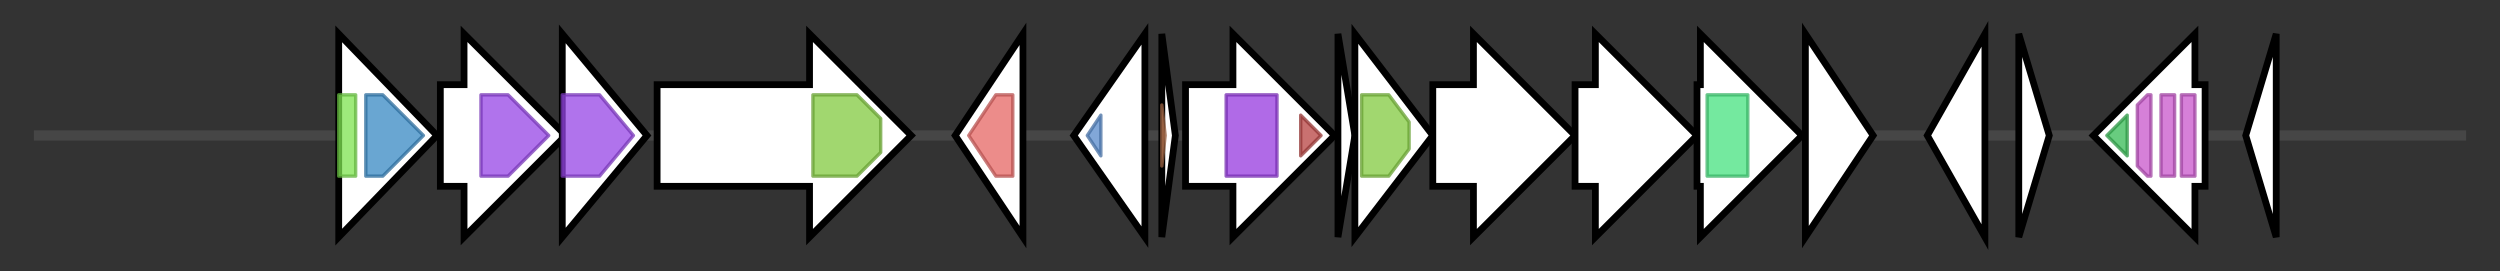 <svg version="1.1" baseProfile="full" xmlns="http://www.w3.org/2000/svg" width="738.067" height="80">
	<rect width="100%" height="100%" fill="#333333" stroke="none"/>
	<g>
		<line x1="10" y1="40.0" x2="728.067" y2="40.0" style="stroke:rgb(70,70,70); stroke-width:3 "/>
		<g>
			<title>gltC (ALEOMKEF_00587)
HTH-type transcriptional regulator GltC</title>
			<polygon class="gltC (ALEOMKEF_00587)
HTH-type transcriptional regulator GltC" points="100,10 129,40 100,70" fill="rgb(255,255,255)" fill-opacity="1.0" stroke="rgb(0,0,0)" stroke-width="2"  />
			<g>
				<title>HTH_1 (PF00126)
"Bacterial regulatory helix-turn-helix protein, lysR family"</title>
				<rect class="PF00126" x="100" y="28" stroke-linejoin="round" width="5" height="24" fill="rgb(125,227,79)" stroke="rgb(99,181,63)" stroke-width="1" opacity="0.75" />
			</g>
			<g>
				<title>LysR_substrate (PF03466)
"LysR substrate binding domain"</title>
				<polygon class="PF03466" points="108,28 113,28 125,40 113,52 108,52" stroke-linejoin="round" width="19" height="24" fill="rgb(55,136,195)" stroke="rgb(44,108,156)" stroke-width="1" opacity="0.75" />
			</g>
		</g>
		<g>
			<title>ALEOMKEF_00588_gene (ALEOMKEF_00588)
hypothetical protein</title>
			<polygon class="ALEOMKEF_00588_gene (ALEOMKEF_00588)
hypothetical protein" points="130,25 137,25 137,10 167,40 137,70 137,55 130,55" fill="rgb(255,255,255)" fill-opacity="1.0" stroke="rgb(0,0,0)" stroke-width="2"  />
			<g>
				<title>YibE_F (PF07907)
"YibE/F-like protein"</title>
				<polygon class="PF07907" points="142,28 150,28 162,40 150,52 142,52" stroke-linejoin="round" width="23" height="24" fill="rgb(149,68,229)" stroke="rgb(119,54,183)" stroke-width="1" opacity="0.75" />
			</g>
		</g>
		<g>
			<title>ALEOMKEF_00589_gene (ALEOMKEF_00589)
hypothetical protein</title>
			<polygon class="ALEOMKEF_00589_gene (ALEOMKEF_00589)
hypothetical protein" points="166,10 191,40 166,70" fill="rgb(255,255,255)" fill-opacity="1.0" stroke="rgb(0,0,0)" stroke-width="2"  />
			<g>
				<title>YibE_F (PF07907)
"YibE/F-like protein"</title>
				<polygon class="PF07907" points="166,28 177,28 187,40 177,52 166,52" stroke-linejoin="round" width="24" height="24" fill="rgb(149,68,229)" stroke="rgb(119,54,183)" stroke-width="1" opacity="0.75" />
			</g>
		</g>
		<g>
			<title>uvrA_2 (ALEOMKEF_00590)
UvrABC system protein A</title>
			<polygon class="uvrA_2 (ALEOMKEF_00590)
UvrABC system protein A" points="194,25 239,25 239,10 269,40 239,70 239,55 194,55" fill="rgb(255,255,255)" fill-opacity="1.0" stroke="rgb(0,0,0)" stroke-width="2"  />
			<g>
				<title>ABC_tran (PF00005)
"ABC transporter"</title>
				<polygon class="PF00005" points="240,28 253,28 260,35 260,45 253,52 240,52" stroke-linejoin="round" width="20" height="24" fill="rgb(129,201,63)" stroke="rgb(103,160,50)" stroke-width="1" opacity="0.75" />
			</g>
		</g>
		<g>
			<title>ALEOMKEF_00591_gene (ALEOMKEF_00591)
hypothetical protein</title>
			<polygon class="ALEOMKEF_00591_gene (ALEOMKEF_00591)
hypothetical protein" points="282,40 302,10 302,70" fill="rgb(255,255,255)" fill-opacity="1.0" stroke="rgb(0,0,0)" stroke-width="2"  />
			<g>
				<title>DDE_Tnp_1 (PF01609)
"Transposase DDE domain"</title>
				<polygon class="PF01609" points="286,40 294,28 299,28 299,52 294,52" stroke-linejoin="round" width="15" height="24" fill="rgb(229,102,99)" stroke="rgb(183,81,79)" stroke-width="1" opacity="0.75" />
			</g>
		</g>
		<g>
			<title>fnr (ALEOMKEF_00592)
Anaerobic regulatory protein</title>
			<polygon class="fnr (ALEOMKEF_00592)
Anaerobic regulatory protein" points="317,40 338,10 338,70" fill="rgb(255,255,255)" fill-opacity="1.0" stroke="rgb(0,0,0)" stroke-width="2"  />
			<g>
				<title>HTH_Crp_2 (PF13545)
"Crp-like helix-turn-helix domain"</title>
				<polygon class="PF13545" points="321,40 325,34 325,46" stroke-linejoin="round" width="7" height="24" fill="rgb(87,137,202)" stroke="rgb(69,109,161)" stroke-width="1" opacity="0.75" />
			</g>
		</g>
		<g>
			<title>sboA (ALEOMKEF_00593)
Subtilosin-A</title>
			<polygon class="sboA (ALEOMKEF_00593)
Subtilosin-A" points="343,10 347,40 343,70" fill="rgb(255,255,255)" fill-opacity="1.0" stroke="rgb(0,0,0)" stroke-width="2"  />
			<g>
				<title>Subtilosin_A (PF11420)
"Bacteriocin subtilosin A"</title>
				<polygon class="PF11420" points="343,31 344,40 343,49" stroke-linejoin="round" width="3" height="24" fill="rgb(190,123,83)" stroke="rgb(152,98,66)" stroke-width="1" opacity="0.75" />
			</g>
		</g>
		<g>
			<title>albA (ALEOMKEF_00594)
Antilisterial bacteriocin subtilosin biosynthesis protein AlbA</title>
			<polygon class="albA (ALEOMKEF_00594)
Antilisterial bacteriocin subtilosin biosynthesis protein AlbA" points="350,25 364,25 364,10 394,40 364,70 364,55 350,55" fill="rgb(255,255,255)" fill-opacity="1.0" stroke="rgb(0,0,0)" stroke-width="2"  />
			<g>
				<title>Radical_SAM (PF04055)
"Radical SAM superfamily"</title>
				<rect class="PF04055" x="362" y="28" stroke-linejoin="round" width="15" height="24" fill="rgb(149,56,222)" stroke="rgb(119,44,177)" stroke-width="1" opacity="0.75" />
			</g>
			<g>
				<title>SPASM (PF13186)
"Iron-sulfur cluster-binding domain"</title>
				<polygon class="PF13186" points="384,34 390,40 384,46" stroke-linejoin="round" width="7" height="24" fill="rgb(183,66,65)" stroke="rgb(146,52,51)" stroke-width="1" opacity="0.75" />
			</g>
		</g>
		<g>
			<title>ALEOMKEF_00595_gene (ALEOMKEF_00595)
hypothetical protein</title>
			<polygon class="ALEOMKEF_00595_gene (ALEOMKEF_00595)
hypothetical protein" points="395,10 400,40 395,70" fill="rgb(255,255,255)" fill-opacity="1.0" stroke="rgb(0,0,0)" stroke-width="2"  />
		</g>
		<g>
			<title>albC (ALEOMKEF_00596)
Putative ABC transporter ATP-binding protein AlbC</title>
			<polygon class="albC (ALEOMKEF_00596)
Putative ABC transporter ATP-binding protein AlbC" points="400,10 423,40 400,70" fill="rgb(255,255,255)" fill-opacity="1.0" stroke="rgb(0,0,0)" stroke-width="2"  />
			<g>
				<title>ABC_tran (PF00005)
"ABC transporter"</title>
				<polygon class="PF00005" points="402,28 410,28 416,36 416,44 410,52 402,52" stroke-linejoin="round" width="14" height="24" fill="rgb(129,201,63)" stroke="rgb(103,160,50)" stroke-width="1" opacity="0.75" />
			</g>
		</g>
		<g>
			<title>albD (ALEOMKEF_00597)
Antilisterial bacteriocin subtilosin biosynthesis protein AlbD</title>
			<polygon class="albD (ALEOMKEF_00597)
Antilisterial bacteriocin subtilosin biosynthesis protein AlbD" points="423,25 435,25 435,10 465,40 435,70 435,55 423,55" fill="rgb(255,255,255)" fill-opacity="1.0" stroke="rgb(0,0,0)" stroke-width="2"  />
		</g>
		<g>
			<title>albE (ALEOMKEF_00598)
Antilisterial bacteriocin subtilosin biosynthesis protein AlbE</title>
			<polygon class="albE (ALEOMKEF_00598)
Antilisterial bacteriocin subtilosin biosynthesis protein AlbE" points="465,25 471,25 471,10 501,40 471,70 471,55 465,55" fill="rgb(255,255,255)" fill-opacity="1.0" stroke="rgb(0,0,0)" stroke-width="2"  />
		</g>
		<g>
			<title>albF_1 (ALEOMKEF_00599)
Putative zinc protease AlbF</title>
			<polygon class="albF_1 (ALEOMKEF_00599)
Putative zinc protease AlbF" points="501,25 502,25 502,10 532,40 502,70 502,55 501,55" fill="rgb(255,255,255)" fill-opacity="1.0" stroke="rgb(0,0,0)" stroke-width="2"  />
			<g>
				<title>Peptidase_M16 (PF00675)
"Insulinase (Peptidase family M16)"</title>
				<rect class="PF00675" x="504" y="28" stroke-linejoin="round" width="12" height="24" fill="rgb(70,225,127)" stroke="rgb(56,180,101)" stroke-width="1" opacity="0.75" />
			</g>
		</g>
		<g>
			<title>ALEOMKEF_00600_gene (ALEOMKEF_00600)
hypothetical protein</title>
			<polygon class="ALEOMKEF_00600_gene (ALEOMKEF_00600)
hypothetical protein" points="533,10 553,40 533,70" fill="rgb(255,255,255)" fill-opacity="1.0" stroke="rgb(0,0,0)" stroke-width="2"  />
		</g>
		<g>
			<title>isaB (ALEOMKEF_00601)
Immunodominant staphylococcal antigen B</title>
			<polygon class="isaB (ALEOMKEF_00601)
Immunodominant staphylococcal antigen B" points="569,40 586,10 586,70" fill="rgb(255,255,255)" fill-opacity="1.0" stroke="rgb(0,0,0)" stroke-width="2"  />
		</g>
		<g>
			<title>ALEOMKEF_00602_gene (ALEOMKEF_00602)
hypothetical protein</title>
			<polygon class="ALEOMKEF_00602_gene (ALEOMKEF_00602)
hypothetical protein" points="596,10 605,40 596,70" fill="rgb(255,255,255)" fill-opacity="1.0" stroke="rgb(0,0,0)" stroke-width="2"  />
		</g>
		<g>
			<title>sle1_2 (ALEOMKEF_00603)
N-acetylmuramoyl-L-alanine amidase sle1</title>
			<polygon class="sle1_2 (ALEOMKEF_00603)
N-acetylmuramoyl-L-alanine amidase sle1" points="651,25 648,25 648,10 618,40 648,70 648,55 651,55" fill="rgb(255,255,255)" fill-opacity="1.0" stroke="rgb(0,0,0)" stroke-width="2"  />
			<g>
				<title>CHAP (PF05257)
"CHAP domain"</title>
				<polygon class="PF05257" points="622,40 628,34 628,46" stroke-linejoin="round" width="8" height="24" fill="rgb(54,187,84)" stroke="rgb(43,149,67)" stroke-width="1" opacity="0.75" />
			</g>
			<g>
				<title>LysM (PF01476)
"LysM domain"</title>
				<polygon class="PF01476" points="631,31 634,28 635,28 635,52 634,52 631,49" stroke-linejoin="round" width="4" height="24" fill="rgb(200,86,203)" stroke="rgb(160,68,162)" stroke-width="1" opacity="0.75" />
			</g>
			<g>
				<title>LysM (PF01476)
"LysM domain"</title>
				<rect class="PF01476" x="638" y="28" stroke-linejoin="round" width="4" height="24" fill="rgb(200,86,203)" stroke="rgb(160,68,162)" stroke-width="1" opacity="0.75" />
			</g>
			<g>
				<title>LysM (PF01476)
"LysM domain"</title>
				<rect class="PF01476" x="644" y="28" stroke-linejoin="round" width="4" height="24" fill="rgb(200,86,203)" stroke="rgb(160,68,162)" stroke-width="1" opacity="0.75" />
			</g>
		</g>
		<g>
			<title>ALEOMKEF_00604_gene (ALEOMKEF_00604)
hypothetical protein</title>
			<polygon class="ALEOMKEF_00604_gene (ALEOMKEF_00604)
hypothetical protein" points="663,40 672,10 672,70" fill="rgb(255,255,255)" fill-opacity="1.0" stroke="rgb(0,0,0)" stroke-width="2"  />
		</g>
	</g>
</svg>
